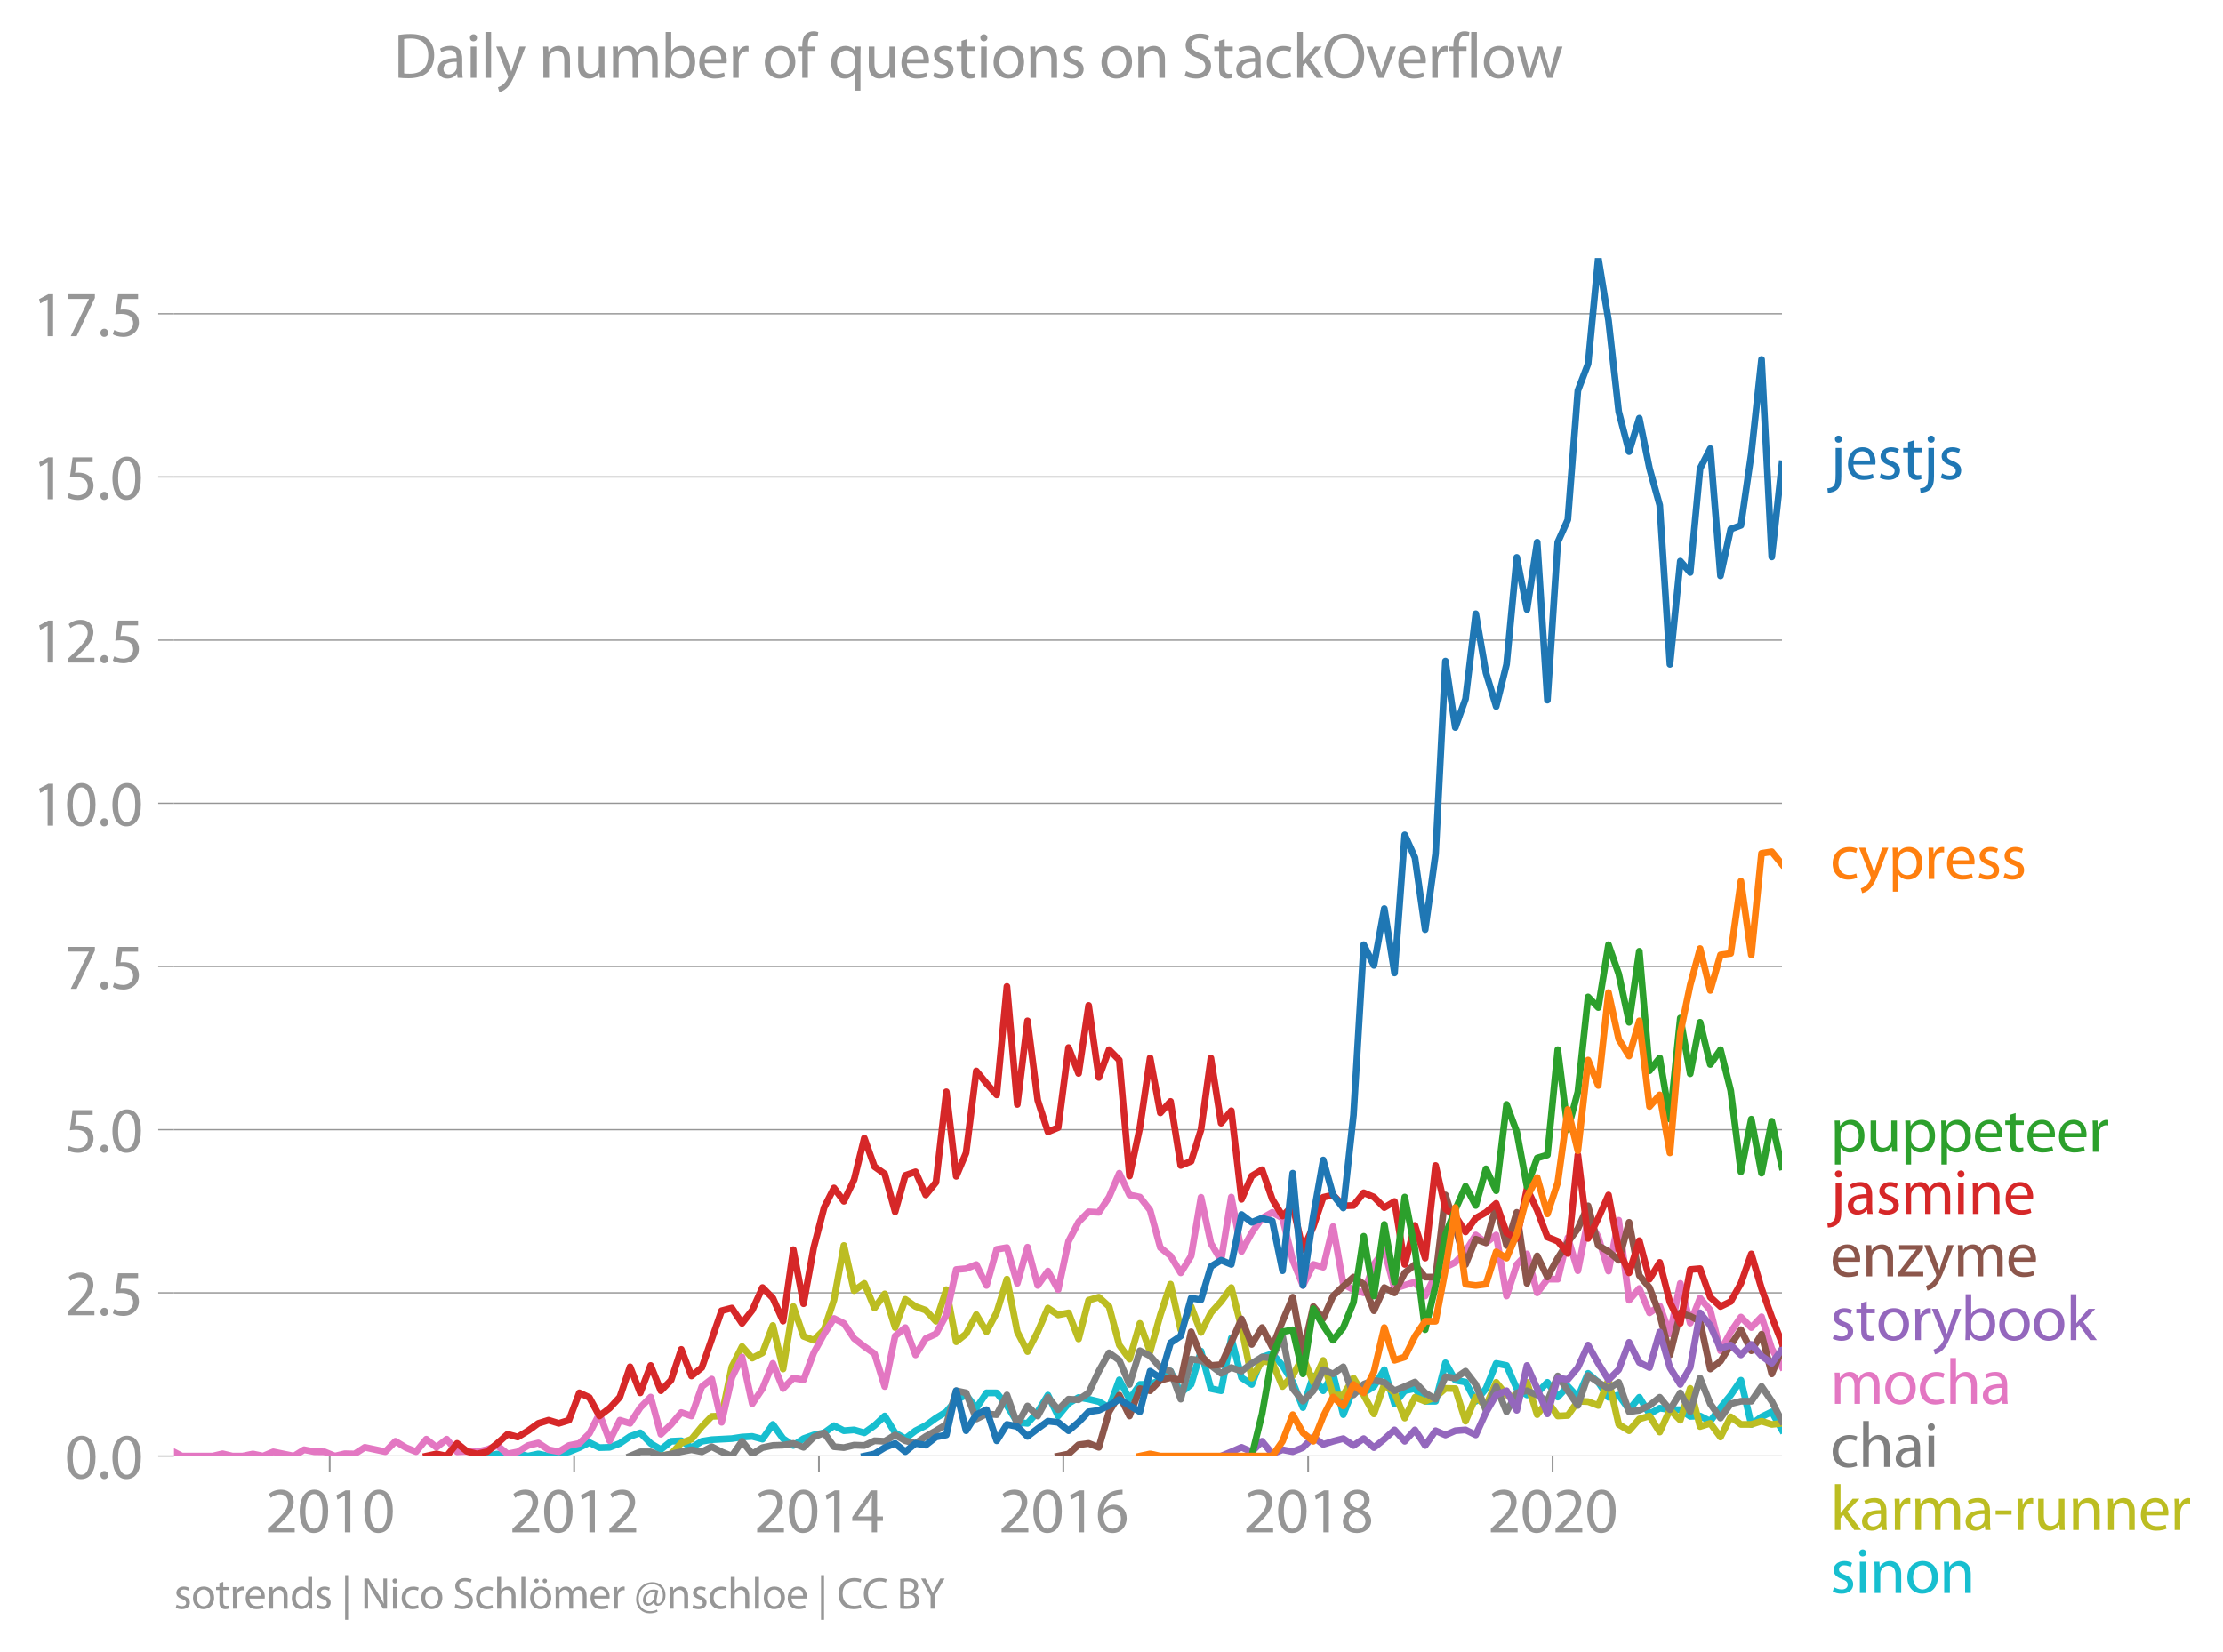 <svg xmlns:xlink="http://www.w3.org/1999/xlink" width="658.29" height="489.243" viewBox="0 0 493.717 366.932" xmlns="http://www.w3.org/2000/svg"><defs><style>*{stroke-linejoin:round;stroke-linecap:butt}</style></defs><g id="figure_1"><path d="M0 366.932h493.717V0H0v366.932z" style="fill:none" id="patch_1"/><g id="axes_1"><path d="M38.643 323.405h357.12V57.293H38.643v266.112z" style="fill:none" id="patch_2"/><g id="matplotlib.axis_1"><g id="xtick_1"><g id="line2d_1"><defs><path id="m9f2d596b5d" d="M0 0v3.5" style="stroke:#969696;stroke-width:.4"/></defs><use xlink:href="#m9f2d596b5d" x="73.225" y="323.405" style="fill:#969696;stroke:#969696;stroke-width:.4"/></g><g style="fill:#969696" transform="matrix(.14 0 0 -.14 58.862 340.345)" id="text_1"><defs><path id="MyriadPro-Regular-32" d="M2944 0v467H1075v13l333 307c877 845 1434 1466 1434 2234 0 595-378 1209-1274 1209-480 0-890-179-1178-422l180-397c192 160 505 352 883 352 621 0 825-390 825-813-6-627-486-1164-1548-2176L288 346V0h2656z" transform="scale(.016)"/><path id="MyriadPro-Regular-30" d="M1677 4230c-845 0-1447-768-1447-2163C243 691 794-70 1606-70c922 0 1447 780 1447 2195 0 1325-499 2105-1376 2105zm-32-435c582 0 845-672 845-1696 0-1062-276-1734-852-1734-512 0-844 614-844 1696 0 1133 358 1734 851 1734z" transform="scale(.016)"/><path id="MyriadPro-Regular-31" d="M1510 0h544v4160h-480l-908-486 108-429 724 390h12V0z" transform="scale(.016)"/></defs><use xlink:href="#MyriadPro-Regular-32"/><use xlink:href="#MyriadPro-Regular-30" x="51.3"/><use xlink:href="#MyriadPro-Regular-31" x="102.6"/><use xlink:href="#MyriadPro-Regular-30" x="153.9"/></g></g><g id="xtick_2"><use xlink:href="#m9f2d596b5d" x="127.514" y="323.405" style="fill:#969696;stroke:#969696;stroke-width:.4" id="line2d_2"/><g style="fill:#969696" transform="matrix(.14 0 0 -.14 113.151 340.345)" id="text_2"><use xlink:href="#MyriadPro-Regular-32"/><use xlink:href="#MyriadPro-Regular-30" x="51.3"/><use xlink:href="#MyriadPro-Regular-31" x="102.6"/><use xlink:href="#MyriadPro-Regular-32" x="153.9"/></g></g><g id="xtick_3"><use xlink:href="#m9f2d596b5d" x="181.878" y="323.405" style="fill:#969696;stroke:#969696;stroke-width:.4" id="line2d_3"/><g style="fill:#969696" transform="matrix(.14 0 0 -.14 167.515 340.345)" id="text_3"><defs><path id="MyriadPro-Regular-34" d="M2560 0v1133h582v441h-582v2586h-608L96 1504v-371h1933V0h531zM666 1574v13l1017 1415c115 192 218 371 346 614h19c-13-218-19-435-19-653V1574H666z" transform="scale(.016)"/></defs><use xlink:href="#MyriadPro-Regular-32"/><use xlink:href="#MyriadPro-Regular-30" x="51.3"/><use xlink:href="#MyriadPro-Regular-31" x="102.6"/><use xlink:href="#MyriadPro-Regular-34" x="153.9"/></g></g><g id="xtick_4"><use xlink:href="#m9f2d596b5d" x="236.167" y="323.405" style="fill:#969696;stroke:#969696;stroke-width:.4" id="line2d_4"/><g style="fill:#969696" transform="matrix(.14 0 0 -.14 221.804 340.345)" id="text_4"><defs><path id="MyriadPro-Regular-36" d="M2662 4224c-102 0-243-6-409-32-525-64-986-275-1331-614-410-410-704-1056-704-1876C218 621 800-70 1690-70c864 0 1382 704 1382 1465 0 813-518 1344-1254 1344-461 0-807-217-1005-480h-19c96 685 563 1331 1446 1479 160 25 307 32 422 25v461zM1690 365c-589 0-903 505-916 1190 0 103 26 186 64 250 154 301 468 512 807 512 518 0 857-359 857-954s-326-998-806-998h-6z" transform="scale(.016)"/></defs><use xlink:href="#MyriadPro-Regular-32"/><use xlink:href="#MyriadPro-Regular-30" x="51.3"/><use xlink:href="#MyriadPro-Regular-31" x="102.6"/><use xlink:href="#MyriadPro-Regular-36" x="153.9"/></g></g><g id="xtick_5"><use xlink:href="#m9f2d596b5d" x="290.531" y="323.405" style="fill:#969696;stroke:#969696;stroke-width:.4" id="line2d_5"/><g style="fill:#969696" transform="matrix(.14 0 0 -.14 276.168 340.345)" id="text_5"><defs><path id="MyriadPro-Regular-38" d="M1062 2170c-512-218-825-589-825-1114C237 448 762-70 1632-70c794 0 1414 486 1414 1209 0 506-320 871-838 1075v20c512 243 685 620 685 972 0 519-403 1024-1210 1024-729 0-1286-448-1286-1107 0-358 198-717 659-934l6-19zm583-1831c-531 0-851 371-832 794 0 397 262 717 749 857 563-160 915-403 915-908 0-423-327-743-832-743zm6 3488c506 0 704-345 704-678 0-378-275-634-633-755-480 128-794 352-794 768 0 358 256 665 723 665z" transform="scale(.016)"/></defs><use xlink:href="#MyriadPro-Regular-32"/><use xlink:href="#MyriadPro-Regular-30" x="51.3"/><use xlink:href="#MyriadPro-Regular-31" x="102.6"/><use xlink:href="#MyriadPro-Regular-38" x="153.9"/></g></g><g id="xtick_6"><use xlink:href="#m9f2d596b5d" x="344.82" y="323.405" style="fill:#969696;stroke:#969696;stroke-width:.4" id="line2d_6"/><g style="fill:#969696" transform="matrix(.14 0 0 -.14 330.457 340.345)" id="text_6"><use xlink:href="#MyriadPro-Regular-32"/><use xlink:href="#MyriadPro-Regular-30" x="51.3"/><use xlink:href="#MyriadPro-Regular-32" x="102.6"/><use xlink:href="#MyriadPro-Regular-30" x="153.9"/></g></g></g><g id="matplotlib.axis_2"><g id="ytick_1"><path d="M38.643 323.405h357.12" clip-path="url(#p952fdd4b89)" style="fill:none;stroke:#969696;stroke-width:.3;stroke-linecap:square" id="line2d_7"/><g id="line2d_8"><defs><path id="mc6447f18c3" d="M0 0h-3.5" style="stroke:#969696;stroke-width:.3"/></defs><use xlink:href="#mc6447f18c3" x="38.643" y="323.405" style="fill:#969696;stroke:#969696;stroke-width:.3"/></g><g style="fill:#969696" transform="matrix(.14 0 0 -.14 14.382 328.375)" id="text_7"><defs><path id="MyriadPro-Regular-2e" d="M710-70c237 0 384 172 384 403 0 237-153 403-377 403S333 570 333 333c0-231 153-403 371-403h6z" transform="scale(.016)"/></defs><use xlink:href="#MyriadPro-Regular-30"/><use xlink:href="#MyriadPro-Regular-2e" x="51.3"/><use xlink:href="#MyriadPro-Regular-30" x="72"/></g></g><g id="ytick_2"><path d="M38.643 287.16h357.12" clip-path="url(#p952fdd4b89)" style="fill:none;stroke:#969696;stroke-width:.3;stroke-linecap:square" id="line2d_9"/><use xlink:href="#mc6447f18c3" x="38.643" y="287.16" style="fill:#969696;stroke:#969696;stroke-width:.3" id="line2d_10"/><g style="fill:#969696" transform="matrix(.14 0 0 -.14 14.382 292.13)" id="text_8"><defs><path id="MyriadPro-Regular-35" d="M2771 4160H781L512 2163c154 19 339 45 576 45 832 0 1190-384 1197-922 0-556-455-902-986-902-377 0-717 128-889 230L269 186C467 58 851-70 1306-70c902 0 1548 608 1548 1420 0 525-268 884-595 1069-256 154-576 224-896 224-153 0-243-13-339-25l160 1068h1587v474z" transform="scale(.016)"/></defs><use xlink:href="#MyriadPro-Regular-32"/><use xlink:href="#MyriadPro-Regular-2e" x="51.3"/><use xlink:href="#MyriadPro-Regular-35" x="72"/></g></g><g id="ytick_3"><path d="M38.643 250.914h357.12" clip-path="url(#p952fdd4b89)" style="fill:none;stroke:#969696;stroke-width:.3;stroke-linecap:square" id="line2d_11"/><use xlink:href="#mc6447f18c3" x="38.643" y="250.914" style="fill:#969696;stroke:#969696;stroke-width:.3" id="line2d_12"/><g style="fill:#969696" transform="matrix(.14 0 0 -.14 14.382 255.884)" id="text_9"><use xlink:href="#MyriadPro-Regular-35"/><use xlink:href="#MyriadPro-Regular-2e" x="51.3"/><use xlink:href="#MyriadPro-Regular-30" x="72"/></g></g><g id="ytick_4"><path d="M38.643 214.669h357.12" clip-path="url(#p952fdd4b89)" style="fill:none;stroke:#969696;stroke-width:.3;stroke-linecap:square" id="line2d_13"/><use xlink:href="#mc6447f18c3" x="38.643" y="214.669" style="fill:#969696;stroke:#969696;stroke-width:.3" id="line2d_14"/><g style="fill:#969696" transform="matrix(.14 0 0 -.14 14.382 219.639)" id="text_10"><defs><path id="MyriadPro-Regular-37" d="M365 4160v-467h2035v-13L595 0h583l1811 3789v371H365z" transform="scale(.016)"/></defs><use xlink:href="#MyriadPro-Regular-37"/><use xlink:href="#MyriadPro-Regular-2e" x="51.3"/><use xlink:href="#MyriadPro-Regular-35" x="72"/></g></g><g id="ytick_5"><path d="M38.643 178.423h357.12" clip-path="url(#p952fdd4b89)" style="fill:none;stroke:#969696;stroke-width:.3;stroke-linecap:square" id="line2d_15"/><use xlink:href="#mc6447f18c3" x="38.643" y="178.423" style="fill:#969696;stroke:#969696;stroke-width:.3" id="line2d_16"/><g style="fill:#969696" transform="matrix(.14 0 0 -.14 7.2 183.393)" id="text_11"><use xlink:href="#MyriadPro-Regular-31"/><use xlink:href="#MyriadPro-Regular-30" x="51.3"/><use xlink:href="#MyriadPro-Regular-2e" x="102.6"/><use xlink:href="#MyriadPro-Regular-30" x="123.3"/></g></g><g id="ytick_6"><path d="M38.643 142.178h357.12" clip-path="url(#p952fdd4b89)" style="fill:none;stroke:#969696;stroke-width:.3;stroke-linecap:square" id="line2d_17"/><use xlink:href="#mc6447f18c3" x="38.643" y="142.178" style="fill:#969696;stroke:#969696;stroke-width:.3" id="line2d_18"/><g style="fill:#969696" transform="matrix(.14 0 0 -.14 7.2 147.148)" id="text_12"><use xlink:href="#MyriadPro-Regular-31"/><use xlink:href="#MyriadPro-Regular-32" x="51.3"/><use xlink:href="#MyriadPro-Regular-2e" x="102.6"/><use xlink:href="#MyriadPro-Regular-35" x="123.3"/></g></g><g id="ytick_7"><path d="M38.643 105.932h357.12" clip-path="url(#p952fdd4b89)" style="fill:none;stroke:#969696;stroke-width:.3;stroke-linecap:square" id="line2d_19"/><use xlink:href="#mc6447f18c3" x="38.643" y="105.932" style="fill:#969696;stroke:#969696;stroke-width:.3" id="line2d_20"/><g style="fill:#969696" transform="matrix(.14 0 0 -.14 7.2 110.902)" id="text_13"><use xlink:href="#MyriadPro-Regular-31"/><use xlink:href="#MyriadPro-Regular-35" x="51.3"/><use xlink:href="#MyriadPro-Regular-2e" x="102.6"/><use xlink:href="#MyriadPro-Regular-30" x="123.3"/></g></g><g id="ytick_8"><path d="M38.643 69.687h357.12" clip-path="url(#p952fdd4b89)" style="fill:none;stroke:#969696;stroke-width:.3;stroke-linecap:square" id="line2d_21"/><use xlink:href="#mc6447f18c3" x="38.643" y="69.687" style="fill:#969696;stroke:#969696;stroke-width:.3" id="line2d_22"/><g style="fill:#969696" transform="matrix(.14 0 0 -.14 7.2 74.657)" id="text_14"><use xlink:href="#MyriadPro-Regular-31"/><use xlink:href="#MyriadPro-Regular-37" x="51.3"/><use xlink:href="#MyriadPro-Regular-2e" x="102.6"/><use xlink:href="#MyriadPro-Regular-35" x="123.3"/></g></g></g><path d="m108.178 323.405 2.268-.468 2.269.468 2.268-.468 2.305.468 2.269-.483 2.27.483 4.534-.935 2.306-.936 2.23-1.129 2.23 1.13 2.27-.063 2.268-.873 2.269-1.543 2.268-.795 2.305 2.338 2.269 1.356 2.27-1.824 2.266-.109 2.268 1.512 2.306-1.403 2.194-.35 4.462-.242 2.268-.343 2.268-.14 2.269.608 2.305-3.274 2.268 3.149 2.27 1.528 2.267-1.528 2.268-.81 2.306-.468 2.193-1.587 2.193 1.119 2.27-.187 2.268.655 2.268-1.622 2.268-2.12 2.306 3.742 2.268 1.278 2.27-1.746 2.267-1.154 2.268-1.652 2.305-1.403 2.194-2.606 2.192-1.136 2.27 2.931 2.269-3.398 2.268.015 2.268 2.79 2.305 3.742 2.269.234 2.27-2.572 2.266-3.71 2.269 4.645 2.305-2.806 2.231-1.306 2.23.37 2.27.546 2.268 1.325 2.268-6.157 2.268 4.287 2.306-3.274 2.268-.047 2.27-.888 2.266-2.012 2.269 4.818 2.305-1.871 2.194-7.4 2.192 8.335 2.27.468 2.268-11.692 2.269 8.792 2.268 1.497 2.305-6.08 2.268-.733 2.27 2.604 2.267 3.679 2.268 5.674 2.306-7.015 2.194 3.274 2.192-3.742 2.27 9.058 2.268-5.784 2.268.951 2.268-1.418 2.306-3.742 2.268 7.577 2.27-2.9 2.267-.483 2.268 2.821h2.305l2.194-8.552 2.193 3.876 2.27.405 2.268 4.271 2.268-2.821 2.268-5.597 2.306.468 2.268 5.129 2.27 1.418 2.266-.452 2.269-2.354 2.305 3.274 2.231-2.403 2.23 2.403 2.27-5.27 2.268 1.996 2.268 3.32 2.268-.514 2.306 3.274 2.268-2.76 2.27 3.695 2.266-1.278 2.269.343h2.305l2.194 1.487 2.192-.084 2.27 1.154 2.268-3.025 2.269-2.775 2.268-3.304 2.305 9.82 2.269-1.683 2.27-1.122 2.266 4.022h0" clip-path="url(#p952fdd4b89)" style="fill:none;stroke:#17becf;stroke-width:1.5;stroke-linecap:square" id="line2d_23"/><path d="m146.776 323.405 2.27-.468 2.266-2.432 2.268-.841 2.306-2.806 2.194-2.255 2.192-.084 2.27-10.928 2.268-4.505 2.268 2.572 2.269-1.17 2.305-6.08 2.268 9.666 2.27-13.874 2.267 6.625 2.268.858 2.306-2.339 2.193-6.631 2.193-12.076 2.27 10.04 2.268-1.622 2.268 5.488 2.268-3.15 2.306 7.483 2.268-6.267 2.27 1.59 2.267.827 2.268 2.447 2.305-7.015 2.194 11.575 2.192-1.754 2.27-4.287 2.269 3.82 2.268-4.303 2.268-7.39 2.305 11.693 2.269 4.396 2.27-4.396 2.266-5.27 2.269 1.528 2.305-.467 2.231 5.805 2.23-8.611 2.27-.67 2.268 2.073 2.268 8.558 2.268 3.134 2.306-7.95 2.268 6.266 2.27-8.138 2.266-6.843 2.269 10.117 2.305-5.144 2.194 5.762 2.192-4.36 2.27-2.51 2.268-3.102 2.269 8.902L278 306.101l2.305-3.742 2.268.265 2.27 5.348 2.267-2.448 2.268-4.1 2.306 5.612 2.194-4.86 2.192 7.666 2.27.031 2.268-3.772 2.268 3.772 2.268 4.178 2.306-6.547 2.268 1.886 2.27 5.597 2.267-4.63 2.268.888 2.305-.935 2.194-1.92 2.193.05 2.27 7.233 2.268-5.363 2.268 1.98 2.268-5.254 2.306 2.806 2.268.515 2.27-3.32 2.266 7.186 2.269-2.978 2.305 3.274 2.231-.113 2.23-3.16 2.27.077 2.268.858 2.268-5.69 2.268 9.899 2.306 1.403 2.268-2.604 2.27-.67 2.266 3.57 2.269-4.973 2.305 2.339 2.194-7.066 2.192 8.469 2.27-.702 2.268 3.04 2.269-4.49 2.268 1.684h2.305l2.269-.717 2.27.717 2.266-.234" clip-path="url(#p952fdd4b89)" style="fill:none;stroke:#bcbd22;stroke-width:1.5;stroke-linecap:square" id="line2d_24"/><path d="m139.934 323.405 2.268-.935h2.305l2.269.935 2.27-.468 2.266-.498 2.268-.437 2.306.468 2.194-1.136 2.192 1.136 2.27.935 2.268-3.274 2.268 2.79 2.269-1.387 2.305-.467 2.268-.078 2.27-.39 2.267.873 2.268-2.276 2.306-.935 2.193 3.073 2.193.2 2.27-.545 2.268.078 2.268-1.045 2.268.11 2.306-1.404 2.268 1.294 2.27.577 2.267-1.543 2.268-1.263 2.305-1.403 2.194-7.483 2.192.468 2.27 5.814 2.269-1.138 2.268.172 2.268-4.38 2.305 6.547 2.269-4.1 2.27 2.23 2.266-4.163 2.269 2.76 2.305-2.34 2.231.13 2.23-1.532 2.27-4.818 2.268-4.068 2.268 1.652 2.268 5.363 2.306-7.483 2.268 1.154 2.27 2.587 2.266.795 2.269 6.22 2.305-8.885 2.194.284 2.192 1.119 2.27 1.746 2.268-1.279 2.269.795 2.268-1.73 2.305-1.403 2.268.234 2.27-4.91 2.267 11.676 2.268 2.821 2.306-2.338 2.194-4.66 2.192.918 2.27-1.574 2.268 6.251 2.268-2.385 2.268-.888 2.306.467 2.268 1.87 2.27-.934 2.267-.998 2.268 2.4 2.305 1.404 2.194-4.978 2.193.3 2.27-1.543 2.268 2.947 2.268 5.752 2.268-5.284 2.306 5.612 2.268-4.194 2.27-.483 2.266.966 2.269 1.372 2.305-5.612 2.231 3.274 2.23 3.274 2.27-6.657 2.268 1.512 2.268 1.388 2.268-1.388 2.306 6.548 2.268-.328 2.27-1.075 2.266-1.824 2.269 2.76 2.305-3.742 2.194 4.192 2.192-7.466 2.27 5.706 2.268 3.18 2.269-3.18 2.268-.562h2.305l2.269-3.305 2.27 3.305 2.266 4.428" clip-path="url(#p952fdd4b89)" style="fill:none;stroke:#7f7f7f;stroke-width:1.5;stroke-linecap:square" id="line2d_25"/><g style="fill:#1f77b4" transform="matrix(.14 0 0 -.14 406.477 106.435)" id="text_15"><defs><path id="MyriadPro-Regular-6a" d="M-230-1350c300 0 710 102 960 352 275 281 371 672 371 1273v2823H538V493c0-743-58-992-212-1165C192-819-32-890-288-909l58-441zM826 4320c-212 0-359-154-359-352 0-186 135-346 346-346 224 0 358 160 352 346 0 198-135 352-339 352z" transform="scale(.016)"/><path id="MyriadPro-Regular-65" d="M2957 1446c6 58 19 148 19 263 0 569-269 1459-1280 1459-902 0-1453-736-1453-1670C243 563 813-70 1766-70c493 0 832 108 1031 198l-96 403c-211-89-455-160-858-160-563 0-1049 314-1062 1075h2176zM787 1850c45 390 295 915 864 915 634 0 787-557 781-915H787z" transform="scale(.016)"/><path id="MyriadPro-Regular-73" d="M250 147C467 19 781-70 1120-70c736 0 1158 390 1158 934 0 461-275 730-812 934-404 154-589 269-589 525 0 231 185 423 518 423 288 0 512-103 634-180l141 410c-173 102-448 192-762 192-666 0-1069-410-1069-909 0-371 263-678 819-877 416-153 576-300 576-569 0-256-192-461-601-461-282 0-576 115-743 224L250 147z" transform="scale(.016)"/><path id="MyriadPro-Regular-74" d="M595 3667v-569H115v-429h480V979c0-365 58-640 218-806C947 19 1158-70 1421-70c217 0 390 38 499 83l-26 422c-83-25-172-38-326-38-314 0-422 217-422 601v1671h806v429h-806v742l-551-173z" transform="scale(.016)"/></defs><use xlink:href="#MyriadPro-Regular-6a"/><use xlink:href="#MyriadPro-Regular-65" x="24.3"/><use xlink:href="#MyriadPro-Regular-73" x="74.4"/><use xlink:href="#MyriadPro-Regular-74" x="114"/><use xlink:href="#MyriadPro-Regular-6a" x="147.1"/><use xlink:href="#MyriadPro-Regular-73" x="171.4"/></g><g style="fill:#ff7f0e" transform="matrix(.14 0 0 -.14 406.477 195.217)" id="text_16"><defs><path id="MyriadPro-Regular-63" d="M2579 538c-160-71-371-154-691-154-614 0-1075 442-1075 1158 0 647 384 1172 1094 1172 307 0 519-71 653-148l128 436c-154 76-448 160-781 160-1011 0-1664-692-1664-1645C243 570 851-70 1786-70c416 0 742 108 889 185l-96 423z" transform="scale(.016)"/><path id="MyriadPro-Regular-79" d="M58 3098 1203 243c26-70 39-115 39-147s-20-77-45-134c-128-288-320-506-474-628-166-140-352-230-493-275l141-473c141 25 416 121 691 364 384 333 660 877 1063 1940l845 2208h-596l-614-1818c-77-224-141-461-198-646h-13c-51 185-128 428-199 633L672 3098H58z" transform="scale(.016)"/><path id="MyriadPro-Regular-70" d="M467-1267h557V416h13c185-307 544-486 953-486 730 0 1408 550 1408 1664 0 940-563 1574-1312 1574-505 0-870-224-1100-602h-13l-26 532H442c12-295 25-615 25-1012v-3353zm557 3059c0 77 19 160 38 230 109 423 468 698 852 698 595 0 921-531 921-1152 0-710-345-1197-941-1197-403 0-742 269-844 659-13 71-26 148-26 231v531z" transform="scale(.016)"/><path id="MyriadPro-Regular-72" d="M467 0h557v1651c0 96 13 186 26 263 76 422 358 723 755 723 77 0 134-7 192-19v531c-51 13-96 19-160 19-378 0-717-262-858-678h-25l-20 608H442c19-288 25-602 25-967V0z" transform="scale(.016)"/></defs><use xlink:href="#MyriadPro-Regular-63"/><use xlink:href="#MyriadPro-Regular-79" x="44.8"/><use xlink:href="#MyriadPro-Regular-70" x="91.9"/><use xlink:href="#MyriadPro-Regular-72" x="148.8"/><use xlink:href="#MyriadPro-Regular-65" x="181.5"/><use xlink:href="#MyriadPro-Regular-73" x="231.6"/><use xlink:href="#MyriadPro-Regular-73" x="271.2"/></g><g style="fill:#2ca02c" transform="matrix(.14 0 0 -.14 406.477 255.82)" id="text_17"><defs><path id="MyriadPro-Regular-75" d="M3059 3098h-563V1197c0-103-19-205-51-288-103-250-365-512-743-512-512 0-691 397-691 985v1716H448V1286C448 198 1030-70 1517-70c550 0 877 326 1024 576h13l32-506h499c-19 243-26 525-26 845v2253z" transform="scale(.016)"/></defs><use xlink:href="#MyriadPro-Regular-70"/><use xlink:href="#MyriadPro-Regular-75" x="56.9"/><use xlink:href="#MyriadPro-Regular-70" x="112"/><use xlink:href="#MyriadPro-Regular-70" x="168.9"/><use xlink:href="#MyriadPro-Regular-65" x="225.8"/><use xlink:href="#MyriadPro-Regular-74" x="275.9"/><use xlink:href="#MyriadPro-Regular-65" x="309"/><use xlink:href="#MyriadPro-Regular-65" x="359.1"/><use xlink:href="#MyriadPro-Regular-72" x="409.2"/></g><g style="fill:#d62728" transform="matrix(.14 0 0 -.14 406.477 269.638)" id="text_18"><defs><path id="MyriadPro-Regular-61" d="M2643 1901c0 621-230 1267-1177 1267-391 0-762-109-1018-275l128-371c218 140 518 230 806 230 634 0 704-461 704-717v-64C890 1978 224 1568 224 819c0-448 320-889 947-889 442 0 775 217 947 460h20l44-390h512c-38 211-51 474-51 742v1159zm-544-858c0-57-13-121-32-179-89-262-345-518-749-518-288 0-531 172-531 537 0 602 698 711 1312 698v-538z" transform="scale(.016)"/><path id="MyriadPro-Regular-6d" d="M467 0h551v1869c0 96 12 192 44 275 90 282 346 563 698 563 429 0 646-358 646-851V0h551v1914c0 102 19 204 45 281 96 275 345 512 665 512 455 0 672-358 672-953V0h551v1824c0 1075-608 1344-1018 1344-294 0-499-77-685-218-128-96-249-230-345-403h-13c-135 365-455 621-877 621-512 0-800-275-973-570h-19l-26 500H442c19-256 25-519 25-839V0z" transform="scale(.016)"/><path id="MyriadPro-Regular-69" d="M1030 0v3098H467V0h563zM749 4320c-205 0-352-154-352-352 0-192 141-346 339-346 224 0 365 154 358 346 0 198-134 352-345 352z" transform="scale(.016)"/><path id="MyriadPro-Regular-6e" d="M467 0h563v1862c0 96 13 192 39 263 96 313 384 576 755 576 531 0 717-416 717-915V0h563v1850c0 1062-666 1318-1094 1318-512 0-871-288-1024-582h-13l-32 512H442c19-256 25-519 25-839V0z" transform="scale(.016)"/></defs><use xlink:href="#MyriadPro-Regular-6a"/><use xlink:href="#MyriadPro-Regular-61" x="24.3"/><use xlink:href="#MyriadPro-Regular-73" x="72.5"/><use xlink:href="#MyriadPro-Regular-6d" x="112.1"/><use xlink:href="#MyriadPro-Regular-69" x="195.5"/><use xlink:href="#MyriadPro-Regular-6e" x="218.9"/><use xlink:href="#MyriadPro-Regular-65" x="274.4"/></g><g style="fill:#9467bd" transform="matrix(.14 0 0 -.14 406.477 297.658)" id="text_19"><defs><path id="MyriadPro-Regular-6f" d="M1779 3168c-857 0-1536-608-1536-1645C243 544 890-70 1728-70c749 0 1542 499 1542 1644 0 948-601 1594-1491 1594zm-13-422c666 0 928-666 928-1191 0-697-403-1203-940-1203-551 0-941 512-941 1190 0 589 288 1204 953 1204z" transform="scale(.016)"/><path id="MyriadPro-Regular-62" d="M467 800c0-275-13-589-25-800h486l26 512h19c230-410 589-582 1037-582 691 0 1388 550 1388 1657 7 941-537 1581-1305 1581-499 0-858-224-1056-570h-13v1946H467V800zm557 998c0 90 19 167 32 231 115 429 474 691 858 691 601 0 921-531 921-1152 0-710-352-1190-941-1190-409 0-736 268-844 659-13 64-26 134-26 205v556z" transform="scale(.016)"/><path id="MyriadPro-Regular-6b" d="M1024 4544H467V0h557v1165l288 320L2381 0h685L1702 1824l1197 1274h-678l-909-1069c-90-109-198-243-275-352h-13v2867z" transform="scale(.016)"/></defs><use xlink:href="#MyriadPro-Regular-73"/><use xlink:href="#MyriadPro-Regular-74" x="39.6"/><use xlink:href="#MyriadPro-Regular-6f" x="72.7"/><use xlink:href="#MyriadPro-Regular-72" x="127.6"/><use xlink:href="#MyriadPro-Regular-79" x="160.3"/><use xlink:href="#MyriadPro-Regular-62" x="207.4"/><use xlink:href="#MyriadPro-Regular-6f" x="264.3"/><use xlink:href="#MyriadPro-Regular-6f" x="319.2"/><use xlink:href="#MyriadPro-Regular-6b" x="374.1"/></g><g style="fill:#8c564b" transform="matrix(.14 0 0 -.14 406.477 283.498)" id="text_20"><defs><path id="MyriadPro-Regular-7a" d="M115 0h2515v448H819v13c141 160 269 313 397 486l1382 1799 7 352H243v-455h1677v-13c-141-166-269-313-403-480L115 326V0z" transform="scale(.016)"/></defs><use xlink:href="#MyriadPro-Regular-65"/><use xlink:href="#MyriadPro-Regular-6e" x="50.1"/><use xlink:href="#MyriadPro-Regular-7a" x="105.6"/><use xlink:href="#MyriadPro-Regular-79" x="148.4"/><use xlink:href="#MyriadPro-Regular-6d" x="195.5"/><use xlink:href="#MyriadPro-Regular-65" x="278.9"/></g><g style="fill:#e377c2" transform="matrix(.14 0 0 -.14 406.477 311.82)" id="text_21"><defs><path id="MyriadPro-Regular-68" d="M467 0h563v1869c0 109 7 192 39 269 102 307 390 563 755 563 531 0 717-423 717-922V0h563v1843c0 1069-666 1325-1082 1325-211 0-409-64-576-160-172-96-313-237-403-397h-13v1933H467V0z" transform="scale(.016)"/></defs><use xlink:href="#MyriadPro-Regular-6d"/><use xlink:href="#MyriadPro-Regular-6f" x="83.4"/><use xlink:href="#MyriadPro-Regular-63" x="138.3"/><use xlink:href="#MyriadPro-Regular-68" x="183.1"/><use xlink:href="#MyriadPro-Regular-61" x="238.6"/></g><g style="fill:#7f7f7f" transform="matrix(.14 0 0 -.14 406.477 325.82)" id="text_22"><use xlink:href="#MyriadPro-Regular-63"/><use xlink:href="#MyriadPro-Regular-68" x="44.8"/><use xlink:href="#MyriadPro-Regular-61" x="100.3"/><use xlink:href="#MyriadPro-Regular-69" x="148.5"/></g><g style="fill:#bcbd22" transform="matrix(.14 0 0 -.14 406.477 339.82)" id="text_23"><defs><path id="MyriadPro-Regular-2d" d="M192 1939v-416h1581v416H192z" transform="scale(.016)"/></defs><use xlink:href="#MyriadPro-Regular-6b"/><use xlink:href="#MyriadPro-Regular-61" x="46.9"/><use xlink:href="#MyriadPro-Regular-72" x="95.1"/><use xlink:href="#MyriadPro-Regular-6d" x="127.8"/><use xlink:href="#MyriadPro-Regular-61" x="211.2"/><use xlink:href="#MyriadPro-Regular-2d" x="259.4"/><use xlink:href="#MyriadPro-Regular-72" x="290.1"/><use xlink:href="#MyriadPro-Regular-75" x="322.8"/><use xlink:href="#MyriadPro-Regular-6e" x="377.9"/><use xlink:href="#MyriadPro-Regular-6e" x="433.4"/><use xlink:href="#MyriadPro-Regular-65" x="488.9"/><use xlink:href="#MyriadPro-Regular-72" x="539"/></g><g style="fill:#17becf" transform="matrix(.14 0 0 -.14 406.477 353.82)" id="text_24"><use xlink:href="#MyriadPro-Regular-73"/><use xlink:href="#MyriadPro-Regular-69" x="39.6"/><use xlink:href="#MyriadPro-Regular-6e" x="63"/><use xlink:href="#MyriadPro-Regular-6f" x="118.5"/><use xlink:href="#MyriadPro-Regular-6e" x="173.4"/></g><g style="fill:#969696" transform="matrix(.097 0 0 -.097 38.643 357.303)" id="text_25"><defs><path id="MyriadPro-Regular-64" d="M2579 4544V2694h-13c-140 250-460 474-934 474-755 0-1395-634-1389-1664C243 563 819-70 1568-70c506 0 883 262 1056 608h13l25-538h506c-19 211-26 525-26 800v3744h-563zm0-3245c0-89-6-166-25-243-103-422-448-672-826-672-608 0-915 518-915 1146 0 684 345 1196 928 1196 422 0 729-294 813-652 19-71 25-167 25-237v-538z" transform="scale(.016)"/><path id="MyriadPro-Regular-7c" d="M550 4800v-6400h429v6400H550z" transform="scale(.016)"/><path id="MyriadPro-Regular-4e" d="M1011 0v1843c0 717-13 1235-45 1779l20 7c217-467 505-960 806-1440L3162 0h563v4314h-525V2509c0-672 13-1197 64-1773l-13-6c-205 441-454 896-774 1401L1094 4314H486V0h525z" transform="scale(.016)"/><path id="MyriadPro-Regular-53" d="M269 211C499 58 954-70 1370-70c1017 0 1510 582 1510 1248 0 633-371 985-1101 1267-595 230-857 429-857 832 0 294 224 646 812 646 391 0 679-128 820-205l153 455c-192 109-512 211-953 211-839 0-1396-499-1396-1171 0-608 436-973 1140-1223 582-224 812-454 812-857 0-435-332-736-902-736-384 0-749 128-998 281L269 211z" transform="scale(.016)"/><path id="MyriadPro-Regular-6c" d="M467 0h563v4544H467V0z" transform="scale(.016)"/><path id="MyriadPro-Regular-f6" d="M1165 3648c185 0 313 154 313 326 0 186-134 327-313 327s-327-147-327-327c0-172 135-326 320-326h7zm1184 0c185 0 313 154 313 326 0 186-134 327-313 327s-320-147-320-327c0-172 128-326 313-326h7zm-570-480c-857 0-1536-608-1536-1645C243 544 890-70 1728-70c749 0 1542 499 1542 1644 0 948-601 1594-1491 1594zm-13-422c666 0 928-666 928-1191 0-697-403-1203-940-1203-551 0-941 512-941 1190 0 589 288 1204 953 1204z" transform="scale(.016)"/><path id="MyriadPro-Regular-40" d="M2867 1632c-70-397-409-870-781-870-281 0-422 204-422 486 0 621 454 1152 1018 1152 147 0 256-26 320-45l-135-723zm384-1773c-262-147-601-224-966-224-947 0-1645 666-1645 1735 0 1299 877 2131 1920 2131 992 0 1549-672 1549-1600 0-743-365-1178-691-1171-212 6-288 230-192 716l217 1159c-166 77-409 134-685 134-889 0-1516-723-1516-1517 0-505 320-806 691-806 384 0 678 186 902 563h26c-19-390 217-563 473-563 602 0 1140 563 1140 1523 0 1069-749 1856-1863 1856-1421 0-2336-1145-2336-2464C275 96 1165-672 2214-672c429 0 788 70 1140 256l-103 275z" transform="scale(.016)"/><path id="MyriadPro-Regular-43" d="M3386 582c-224-108-570-179-909-179-1050 0-1658 679-1658 1735 0 1132 672 1779 1683 1779 359 0 660-77 871-179l134 454c-147 77-486 192-1024 192-1337 0-2253-915-2253-2266C230 704 1146-70 2362-70c524 0 934 108 1139 211l-115 441z" transform="scale(.016)"/><path id="MyriadPro-Regular-42" d="M486 13c186-26 480-51 864-51 704 0 1191 128 1492 403 217 211 364 493 364 864 0 640-480 979-889 1081v13c454 167 729 531 729 947 0 340-134 596-358 762-269 218-627 314-1184 314-390 0-774-39-1018-90V13zm557 3865c90 20 237 39 493 39 563 0 947-199 947-704 0-416-345-723-934-723h-506v1388zm0-1811h461c608 0 1114-243 1114-832 0-627-532-838-1108-838-198 0-358 6-467 25v1645z" transform="scale(.016)"/><path id="MyriadPro-Regular-59" d="M2010 0v1837l1446 2477h-634l-620-1191c-167-326-314-608-436-889h-12c-135 300-263 563-429 889L717 4314H83l1363-2484V0h564z" transform="scale(.016)"/></defs><use xlink:href="#MyriadPro-Regular-73"/><use xlink:href="#MyriadPro-Regular-6f" x="39.6"/><use xlink:href="#MyriadPro-Regular-74" x="94.5"/><use xlink:href="#MyriadPro-Regular-72" x="127.6"/><use xlink:href="#MyriadPro-Regular-65" x="160.3"/><use xlink:href="#MyriadPro-Regular-6e" x="210.4"/><use xlink:href="#MyriadPro-Regular-64" x="265.9"/><use xlink:href="#MyriadPro-Regular-73" x="322.3"/><use xlink:href="#MyriadPro-Regular-20" x="361.9"/><use xlink:href="#MyriadPro-Regular-7c" x="383.1"/><use xlink:href="#MyriadPro-Regular-20" x="407"/><use xlink:href="#MyriadPro-Regular-4e" x="428.2"/><use xlink:href="#MyriadPro-Regular-69" x="494"/><use xlink:href="#MyriadPro-Regular-63" x="517.4"/><use xlink:href="#MyriadPro-Regular-6f" x="562.2"/><use xlink:href="#MyriadPro-Regular-20" x="617.1"/><use xlink:href="#MyriadPro-Regular-53" x="638.3"/><use xlink:href="#MyriadPro-Regular-63" x="687.6"/><use xlink:href="#MyriadPro-Regular-68" x="732.4"/><use xlink:href="#MyriadPro-Regular-6c" x="787.9"/><use xlink:href="#MyriadPro-Regular-f6" x="811.5"/><use xlink:href="#MyriadPro-Regular-6d" x="866.4"/><use xlink:href="#MyriadPro-Regular-65" x="949.8"/><use xlink:href="#MyriadPro-Regular-72" x="999.9"/><use xlink:href="#MyriadPro-Regular-20" x="1032.6"/><use xlink:href="#MyriadPro-Regular-40" x="1053.8"/><use xlink:href="#MyriadPro-Regular-6e" x="1127.5"/><use xlink:href="#MyriadPro-Regular-73" x="1183"/><use xlink:href="#MyriadPro-Regular-63" x="1222.6"/><use xlink:href="#MyriadPro-Regular-68" x="1267.4"/><use xlink:href="#MyriadPro-Regular-6c" x="1322.9"/><use xlink:href="#MyriadPro-Regular-6f" x="1346.5"/><use xlink:href="#MyriadPro-Regular-65" x="1401.4"/><use xlink:href="#MyriadPro-Regular-20" x="1451.5"/><use xlink:href="#MyriadPro-Regular-7c" x="1472.7"/><use xlink:href="#MyriadPro-Regular-20" x="1496.6"/><use xlink:href="#MyriadPro-Regular-43" x="1517.8"/><use xlink:href="#MyriadPro-Regular-43" x="1575.8"/><use xlink:href="#MyriadPro-Regular-20" x="1633.8"/><use xlink:href="#MyriadPro-Regular-42" x="1655"/><use xlink:href="#MyriadPro-Regular-59" x="1709.2"/></g><g style="fill:#969696" transform="matrix(.14 0 0 -.14 87.417 17.293)" id="text_26"><defs><path id="MyriadPro-Regular-44" d="M486 13c282-32 615-51 1012-51 838 0 1504 217 1907 620 403 397 621 973 621 1677 0 698-224 1197-608 1549-378 352-948 538-1748 538-441 0-844-39-1184-90V13zm557 3833c147 32 365 58 653 58 1178 0 1754-646 1747-1664 0-1165-646-1830-1837-1830-217 0-422 6-563 32v3404z" transform="scale(.016)"/><path id="MyriadPro-Regular-66" d="M1082 0v2669h748v429h-748v166c0 474 121 896 601 896 160 0 275-32 359-70l76 435c-108 45-281 89-480 89-262 0-544-83-755-288-262-249-358-646-358-1081v-147H90v-429h435V0h557z" transform="scale(.016)"/><path id="MyriadPro-Regular-71" d="M2579-1267h563v3513c0 320 7 589 20 852h-532l-19-468h-13c-153 301-473 538-953 538-653 0-1402-512-1402-1670C243 557 832-70 1555-70c499 0 845 243 1011 550h13v-1747zm0 2528c0-83-19-192-45-269-128-390-441-614-806-614-621 0-915 537-915 1152 0 697 352 1190 934 1190 423 0 723-294 807-640 19-70 25-160 25-237v-582z" transform="scale(.016)"/><path id="MyriadPro-Regular-4f" d="M2234 4384c-1152 0-2004-896-2004-2266C230 813 1030-70 2170-70c1100 0 2003 787 2003 2272 0 1280-762 2182-1939 2182zm-26-454c928 0 1376-896 1376-1754 0-979-499-1792-1382-1792-877 0-1376 826-1376 1747 0 947 460 1799 1382 1799z" transform="scale(.016)"/><path id="MyriadPro-Regular-76" d="M83 3098 1261 0h537l1216 3098h-588l-602-1741c-102-282-192-538-262-794h-20c-64 256-147 512-249 794L685 3098H83z" transform="scale(.016)"/><path id="MyriadPro-Regular-77" d="M115 3098 1050 0h512l499 1472c109 333 205 653 281 1024h13c77-365 167-672 275-1018L3104 0h512l998 3098h-556l-442-1556c-102-364-186-691-237-1004h-19c-70 313-160 640-275 1011l-480 1549h-474l-505-1575c-103-339-205-672-276-985h-19c-57 320-141 640-230 985L691 3098H115z" transform="scale(.016)"/></defs><use xlink:href="#MyriadPro-Regular-44"/><use xlink:href="#MyriadPro-Regular-61" x="66.6"/><use xlink:href="#MyriadPro-Regular-69" x="114.8"/><use xlink:href="#MyriadPro-Regular-6c" x="138.2"/><use xlink:href="#MyriadPro-Regular-79" x="161.8"/><use xlink:href="#MyriadPro-Regular-20" x="208.9"/><use xlink:href="#MyriadPro-Regular-6e" x="230.1"/><use xlink:href="#MyriadPro-Regular-75" x="285.6"/><use xlink:href="#MyriadPro-Regular-6d" x="340.7"/><use xlink:href="#MyriadPro-Regular-62" x="424.1"/><use xlink:href="#MyriadPro-Regular-65" x="481"/><use xlink:href="#MyriadPro-Regular-72" x="531.1"/><use xlink:href="#MyriadPro-Regular-20" x="563.8"/><use xlink:href="#MyriadPro-Regular-6f" x="585"/><use xlink:href="#MyriadPro-Regular-66" x="639.9"/><use xlink:href="#MyriadPro-Regular-20" x="669.1"/><use xlink:href="#MyriadPro-Regular-71" x="690.3"/><use xlink:href="#MyriadPro-Regular-75" x="746.6"/><use xlink:href="#MyriadPro-Regular-65" x="801.7"/><use xlink:href="#MyriadPro-Regular-73" x="851.8"/><use xlink:href="#MyriadPro-Regular-74" x="891.4"/><use xlink:href="#MyriadPro-Regular-69" x="924.5"/><use xlink:href="#MyriadPro-Regular-6f" x="947.9"/><use xlink:href="#MyriadPro-Regular-6e" x="1002.8"/><use xlink:href="#MyriadPro-Regular-73" x="1058.3"/><use xlink:href="#MyriadPro-Regular-20" x="1097.9"/><use xlink:href="#MyriadPro-Regular-6f" x="1119.1"/><use xlink:href="#MyriadPro-Regular-6e" x="1174"/><use xlink:href="#MyriadPro-Regular-20" x="1229.5"/><use xlink:href="#MyriadPro-Regular-53" x="1250.7"/><use xlink:href="#MyriadPro-Regular-74" x="1300"/><use xlink:href="#MyriadPro-Regular-61" x="1333.1"/><use xlink:href="#MyriadPro-Regular-63" x="1381.3"/><use xlink:href="#MyriadPro-Regular-6b" x="1426.1"/><use xlink:href="#MyriadPro-Regular-4f" x="1473"/><use xlink:href="#MyriadPro-Regular-76" x="1541.9"/><use xlink:href="#MyriadPro-Regular-65" x="1590"/><use xlink:href="#MyriadPro-Regular-72" x="1640.1"/><use xlink:href="#MyriadPro-Regular-66" x="1672.8"/><use xlink:href="#MyriadPro-Regular-6c" x="1702"/><use xlink:href="#MyriadPro-Regular-6f" x="1725.6"/><use xlink:href="#MyriadPro-Regular-77" x="1780.5"/></g><path d="m38.643 322.499 1.75.906h6.84l2.194-.518 2.192.518h2.27l2.268-.468 2.268.468 2.269-.935 4.573.935 2.27-1.403 2.267.437 2.268.03 2.305.936 2.194-.518 2.193.05 2.27-1.465 4.536.967 2.268-2.308 2.306 1.403 2.268.905 2.27-2.775 2.266 1.808 2.269-1.808 2.305 2.806 2.194-.1 2.192.1 2.27-.515 2.268-.888 2.269 1.855 2.268-.452 2.305-1.403 2.269-.562 2.27 1.497 2.266.437 2.268-1.372 2.306-.468 2.23-2.193 2.23-4.355 2.27 5.971 2.268-4.567 2.269.701 2.268-3.508 2.305-2.338 2.269 8.262 2.27-2.182 2.266-2.65 2.268.78 2.306-6.548 2.194-1.654 2.192 9.604 2.27-9.915 2.268-4.583 2.268 10.383 2.269-3.368 2.305-5.612 2.268 5.597 2.27-2.323 2.267.39 2.268-6.002 2.306-4.21 2.193-3.424 2.193 1.086 2.27 3.367 2.268 1.778 2.268 1.605 2.268 7.28 2.306-11.224 2.268-1.855 2.27 6.064 2.267-3.648 2.268-1.029 2.305-4.209 2.194-10.088 2.192-.2 2.27-.905 2.269 4.646 2.268-8.029 2.268-.39 2.305 7.951 2.269-8.044 2.27 8.512 2.266-3.196 2.269 4.131 2.305-10.757 2.231-4.29 2.23-2.257 2.27.125 2.268-3.399 2.268-5.3 2.268 4.832 2.306.468 2.268 2.915 2.27 8.31 2.266 1.839 2.269 3.773 2.305-3.742 2.194-13.045 2.192 10.24 2.27 3.74 2.268-14.03 2.269 12.097 2.268-4.146 2.305-3.274 2.268-1.278 2.27 1.278 2.267 9.354 2.268 5.612 2.306-4.677 2.194.618 2.192-9.036 2.27 12.799 2.268 1.231 2.268.702 2.268-6.314 2.306-3.274 2.268 8.621 4.537-1.45 2.268 3.118 2.305-4.677 2.194-1.72 2.193-1.086 2.27-2.4 2.268-3.68 2.268 1.746 2.268-1.746 2.306 13.563 2.268-6.984 2.27-2.37 2.266 8.653 2.269-3.04h2.305l2.231-9.209 2.23 7.338 2.27-11.52 2.268 4.037 2.268 7.56 2.268-11.301 2.306 17.772 2.268-2.604 2.27 5.41 2.266-1.544 2.269 6.22 2.305-11.224 2.194 8.836 2.192-5.562 2.27 2.697 2.268 8.995 2.269-4.162 2.268-3.321 2.305 2.338 2.269-2.4 2.27 7.077 2.266 4.038h0" clip-path="url(#p952fdd4b89)" style="fill:none;stroke:#e377c2;stroke-width:1.5;stroke-linecap:square" id="line2d_26"/><path d="m235.015 323.405 2.305-.468 2.231-2.032 2.23-.306 2.27.873 2.268-7.888 2.268-3.71 2.268 4.645 2.306-6.08 2.268.468 2.27-2.338 2.266-.562 2.269.562 2.305-10.757 2.194 5.328 2.192 2.155 2.27-.187 2.268-4.958 2.269-5.191 2.268 5.659 2.305-3.742 2.268 4.365 2.27-5.768 2.267-5.347 2.268 12.363 2.306-10.29 2.194 2.656 2.192-4.994 2.27-2.151 2.268-2.058 2.268 1.575 2.268 5.908 2.306-5.145 2.268 1.17 2.27-4.443 2.267-1.84 2.268 2.775h2.305l2.194-18.24 2.193 7.016 2.27 8.45 2.268-5.644 2.268.81 2.268-8.293 2.306 8.886 2.268-7.358 2.27 15.776 2.266-6.111 2.269 4.708 2.305-4.21 2.231-3.531 2.23-3.016 2.27-5.066 2.268 8.808 2.268 1.34 2.268 1.934 2.306-8.419 2.268 11.801 2.27 2.697 2.266 6.002 2.269 8.964 2.305-9.353 2.194.735 2.192 1.135 2.27 10.601 2.268-1.715 2.269-3.6 2.268-3.415 2.305 4.677 2.269-3.68 2.27 8.824 2.266-5.44" clip-path="url(#p952fdd4b89)" style="fill:none;stroke:#8c564b;stroke-width:1.5;stroke-linecap:square" id="line2d_27"/><path d="m271.195 323.405 2.268-.935 2.269-.998 2.268.998 2.305-2.339 2.268 2.79 2.27-.919 2.267.437 2.268-.905 2.306-2.338 2.194 1.62 2.192-.685 2.27-.592 2.268 1.528 2.268-1.528 2.268 1.995 2.306-1.87 2.268-2.058 2.27 2.525 2.267-2.525 2.268 3.46 2.305-3.273 2.194.952 2.193-.952 2.27-.187 2.268 1.122 2.268-4.988 2.268-3.898 2.306-.935 2.268 4.35 2.27-9.962 2.266 5.129 2.269 5.627 2.305-7.95 2.231.306 2.23-2.645 2.27-5.004 2.268 4.069 2.268 3.664 2.268-2.26 2.306-6.08 2.268 4.473 2.27 1.138 2.266-7.903 2.269 7.903 2.305 3.742 2.194-3.775 2.192-12.126 2.27 2.806 2.268 5.144 2.269-.795 2.268 2.198 2.305-2.338 2.269 2.557 2.27 1.652 2.266-3.102" clip-path="url(#p952fdd4b89)" style="fill:none;stroke:#9467bd;stroke-width:1.5;stroke-linecap:square" id="line2d_28"/><path d="m94.682 323.405 2.266-.483 2.269.483 2.305-2.806 2.194 1.77 2.192.568 2.27-.498 2.268-1.84 2.269-2.027 2.268.624 2.305-1.403 2.269-1.637 2.27-.701 2.266.701 2.268-.701 2.306-6.08 2.23 1.032 2.23 4.112 2.27-1.746 2.268-2.463 2.269-6.72 2.268 5.785 2.305-6.08 2.269 5.612 2.27-2.338 2.266-6.844 2.268 5.908 2.306-1.87 4.386-12.628 2.27-.592 2.268 3.398 2.268-2.915 2.269-5.036 2.305 2.339 2.268 5.113 2.27-15.87 2.267 12.004 2.268-12.472 2.306-8.886 2.193-4.359 2.193 2.956 2.27-4.786 2.268-9.244 2.268 6.345 2.268 1.606 2.306 8.418 2.268-8.091 2.27-.795 2.267 5.144 2.268-2.806 2.305-20.11 2.194 18.774 2.192-5.211 2.27-18.193 2.269 2.76 2.268 2.556 2.268-24.07 2.305 26.19 2.269-18.551 2.27 17.616 2.266 7.03 2.269-.95 2.305-17.773 2.231 5.742 2.23-15.095 2.27 15.995 2.268-6.174 2.268 2.307 2.268 25.754 2.306-10.757 2.268-15.48 2.27 12.207 2.266-2.541 2.269 14.233 2.305-.936 2.194-7.015 2.192-15.901 2.27 14.451 2.268-2.759 2.269 19.674 2.268-5.176 2.305-1.403 2.268 6.579 2.27 3.71 2.267-2.26 2.268 9.743 2.306-5.144 2.194-6.498 2.192-.518 2.27 2.417 2.268-.078 2.268-2.822 2.268.951 2.306 2.338 2.268-1.356 2.27 13.984 2.267-8.668 2.268 7.265 2.305-20.578 2.194 9.654 2.193 1.57 2.27 3.539 2.268-3.071 2.268-1.278 2.268-1.996 2.306 6.548 2.268 1.247 2.27-11.069 2.266 4.786 2.269 5.971 2.305.935 2.231 2.71 2.23-21.885 2.27 18.552 2.268-4.521 2.268-5.145 2.268 12.16 2.306 5.145 2.268-7.156 2.27 8.559 2.266-3.726 2.269 8.87 2.305 4.677 2.194-11.96 2.192-.2 2.27 6.345 2.268 2.074 2.269-1.107 2.268-4.038 2.305-6.548 2.269 7.686 2.27 6.345 2.266 5.737h0" clip-path="url(#p952fdd4b89)" style="fill:none;stroke:#d62728;stroke-width:1.5;stroke-linecap:square" id="line2d_29"/><path d="m278 323.405 2.305-9.354 2.268-12.876 2.27-5.363 2.267-.437 2.268 9.79 2.306-14.498 2.194 3.742 2.192 3.274 2.27-2.791 2.268-5.628 2.268-14.67 2.268 13.267 2.306-15.901 2.268 12.783 2.27-18.863 2.267 11.614 2.268 17.85 2.305-9.821 2.194-11.308 2.193-5.529 2.27-5.207 2.268 4.272 2.268-8.138 2.268 4.864 2.306-19.175 2.268 6.095 2.27 12.145 2.266-6.345 2.269-.67 2.305-23.385 2.231 17.772 2.23-8.418 2.27-21.062 2.268 2.355 2.268-13.953 2.268 6.47 2.306 10.756 2.268-15.776 2.27 26.533 2.266-2.853 2.269 13.61 2.305-22.45 2.194 12.361 2.192-11.425 2.27 9.354 2.268-3.274 2.269 9.073 2.268 18.053 2.305-11.692 2.269 12.004 2.27-11.537 2.266 10.087" clip-path="url(#p952fdd4b89)" style="fill:none;stroke:#2ca02c;stroke-width:1.5;stroke-linecap:square" id="line2d_30"/><path d="m253.16 323.405 2.269-.483 2.27.483H282.573l2.27-3.274 2.267-5.908 2.268 4.038 2.306 1.87 2.194-5.528 2.192-4.293 2.27 1.98 2.268-4.786 2.268 1.886 2.268-4.692 2.306-9.822 2.268 7.265 2.27-.717 2.267-4.599 2.268-3.352h2.305l2.194-11.491 2.193-13.764 2.27 17.009 2.268.296 2.268-.296 2.268-7.187 2.306 1.403 2.268-5.332 2.27-8.231 2.266-4.334 2.269 8.076 2.305-7.016 2.231-16.191 2.23 9.176 2.27-20.142 2.268 5.644 2.268-20.625 2.268 10.336 2.306 3.741 2.268-7.794 2.27 19.019 2.266-2.588 2.269 12.877 2.305-26.658 2.194-10.59 2.192-8.118 2.27 9.292 2.268-7.889 2.269-.327 2.268-16.042 2.305 16.37 2.269-22.559 2.27-.358 2.266 2.775" clip-path="url(#p952fdd4b89)" style="fill:none;stroke:#ff7f0e;stroke-width:1.5;stroke-linecap:square" id="line2d_31"/><path d="m191.955 323.405 2.268-.483 2.268-1.388 2.306-.935 2.268 1.84 2.27-1.84 2.267.39 2.268-1.793 2.305-.468 2.194-9.821 2.192 8.886 2.27-3.57 2.269-1.107 2.268 6.906 2.268-3.632 2.305.468 2.269 2.198 2.27-1.73 2.266-1.653 2.269.25 2.305 1.87 2.231-1.887 2.23-2.322 2.27-.328 2.268-1.075 2.268-1.341 2.268 1.34 2.306 1.404 2.268-9.027 2.27 1.544 2.266-7.826 2.269-1.528 2.305-8.418 2.194.384 2.192-7.4 2.27-1.402 2.268.935 2.269-11.084 2.268 1.73 2.305-.935 2.268.655 2.27 11.037 2.267-21.67 2.268 24.944 2.306-15.434 2.194-12.444 2.192 7.767 2.27 2.9 2.268-20.672 2.268-37.804 2.268 4.599 2.306-12.628 2.268 14.311 2.27-30.68 2.267 5.067 2.268 15.98 2.305-16.837 2.194-42.81 2.193 14.749 2.27-6.36 2.268-18.895 2.268 13.095 2.268 7.483 2.306-9.354 2.268-23.743 2.27 11.583 2.266-14.966 2.269 35.077 2.305-35.077 2.231-4.999 2.23-28.674 2.27-5.955 2.268-23.509 2.268 13.844 2.268 20.297 2.306 8.886 2.268-7.436 2.27 11.177 2.266 8.154 2.269 35.341 2.305-22.916 2.194 2.522 2.192-23.1 2.27-4.412 2.268 28.263 2.269-10.382 2.268-.842 2.305-15.901 2.269-20.953 2.27 43.87 2.266-20.672" clip-path="url(#p952fdd4b89)" style="fill:none;stroke:#1f77b4;stroke-width:1.5;stroke-linecap:square" id="line2d_32"/></g></g><defs><clipPath id="p952fdd4b89"><path d="M38.643 57.293h357.12v266.112H38.643z"/></clipPath></defs></svg>